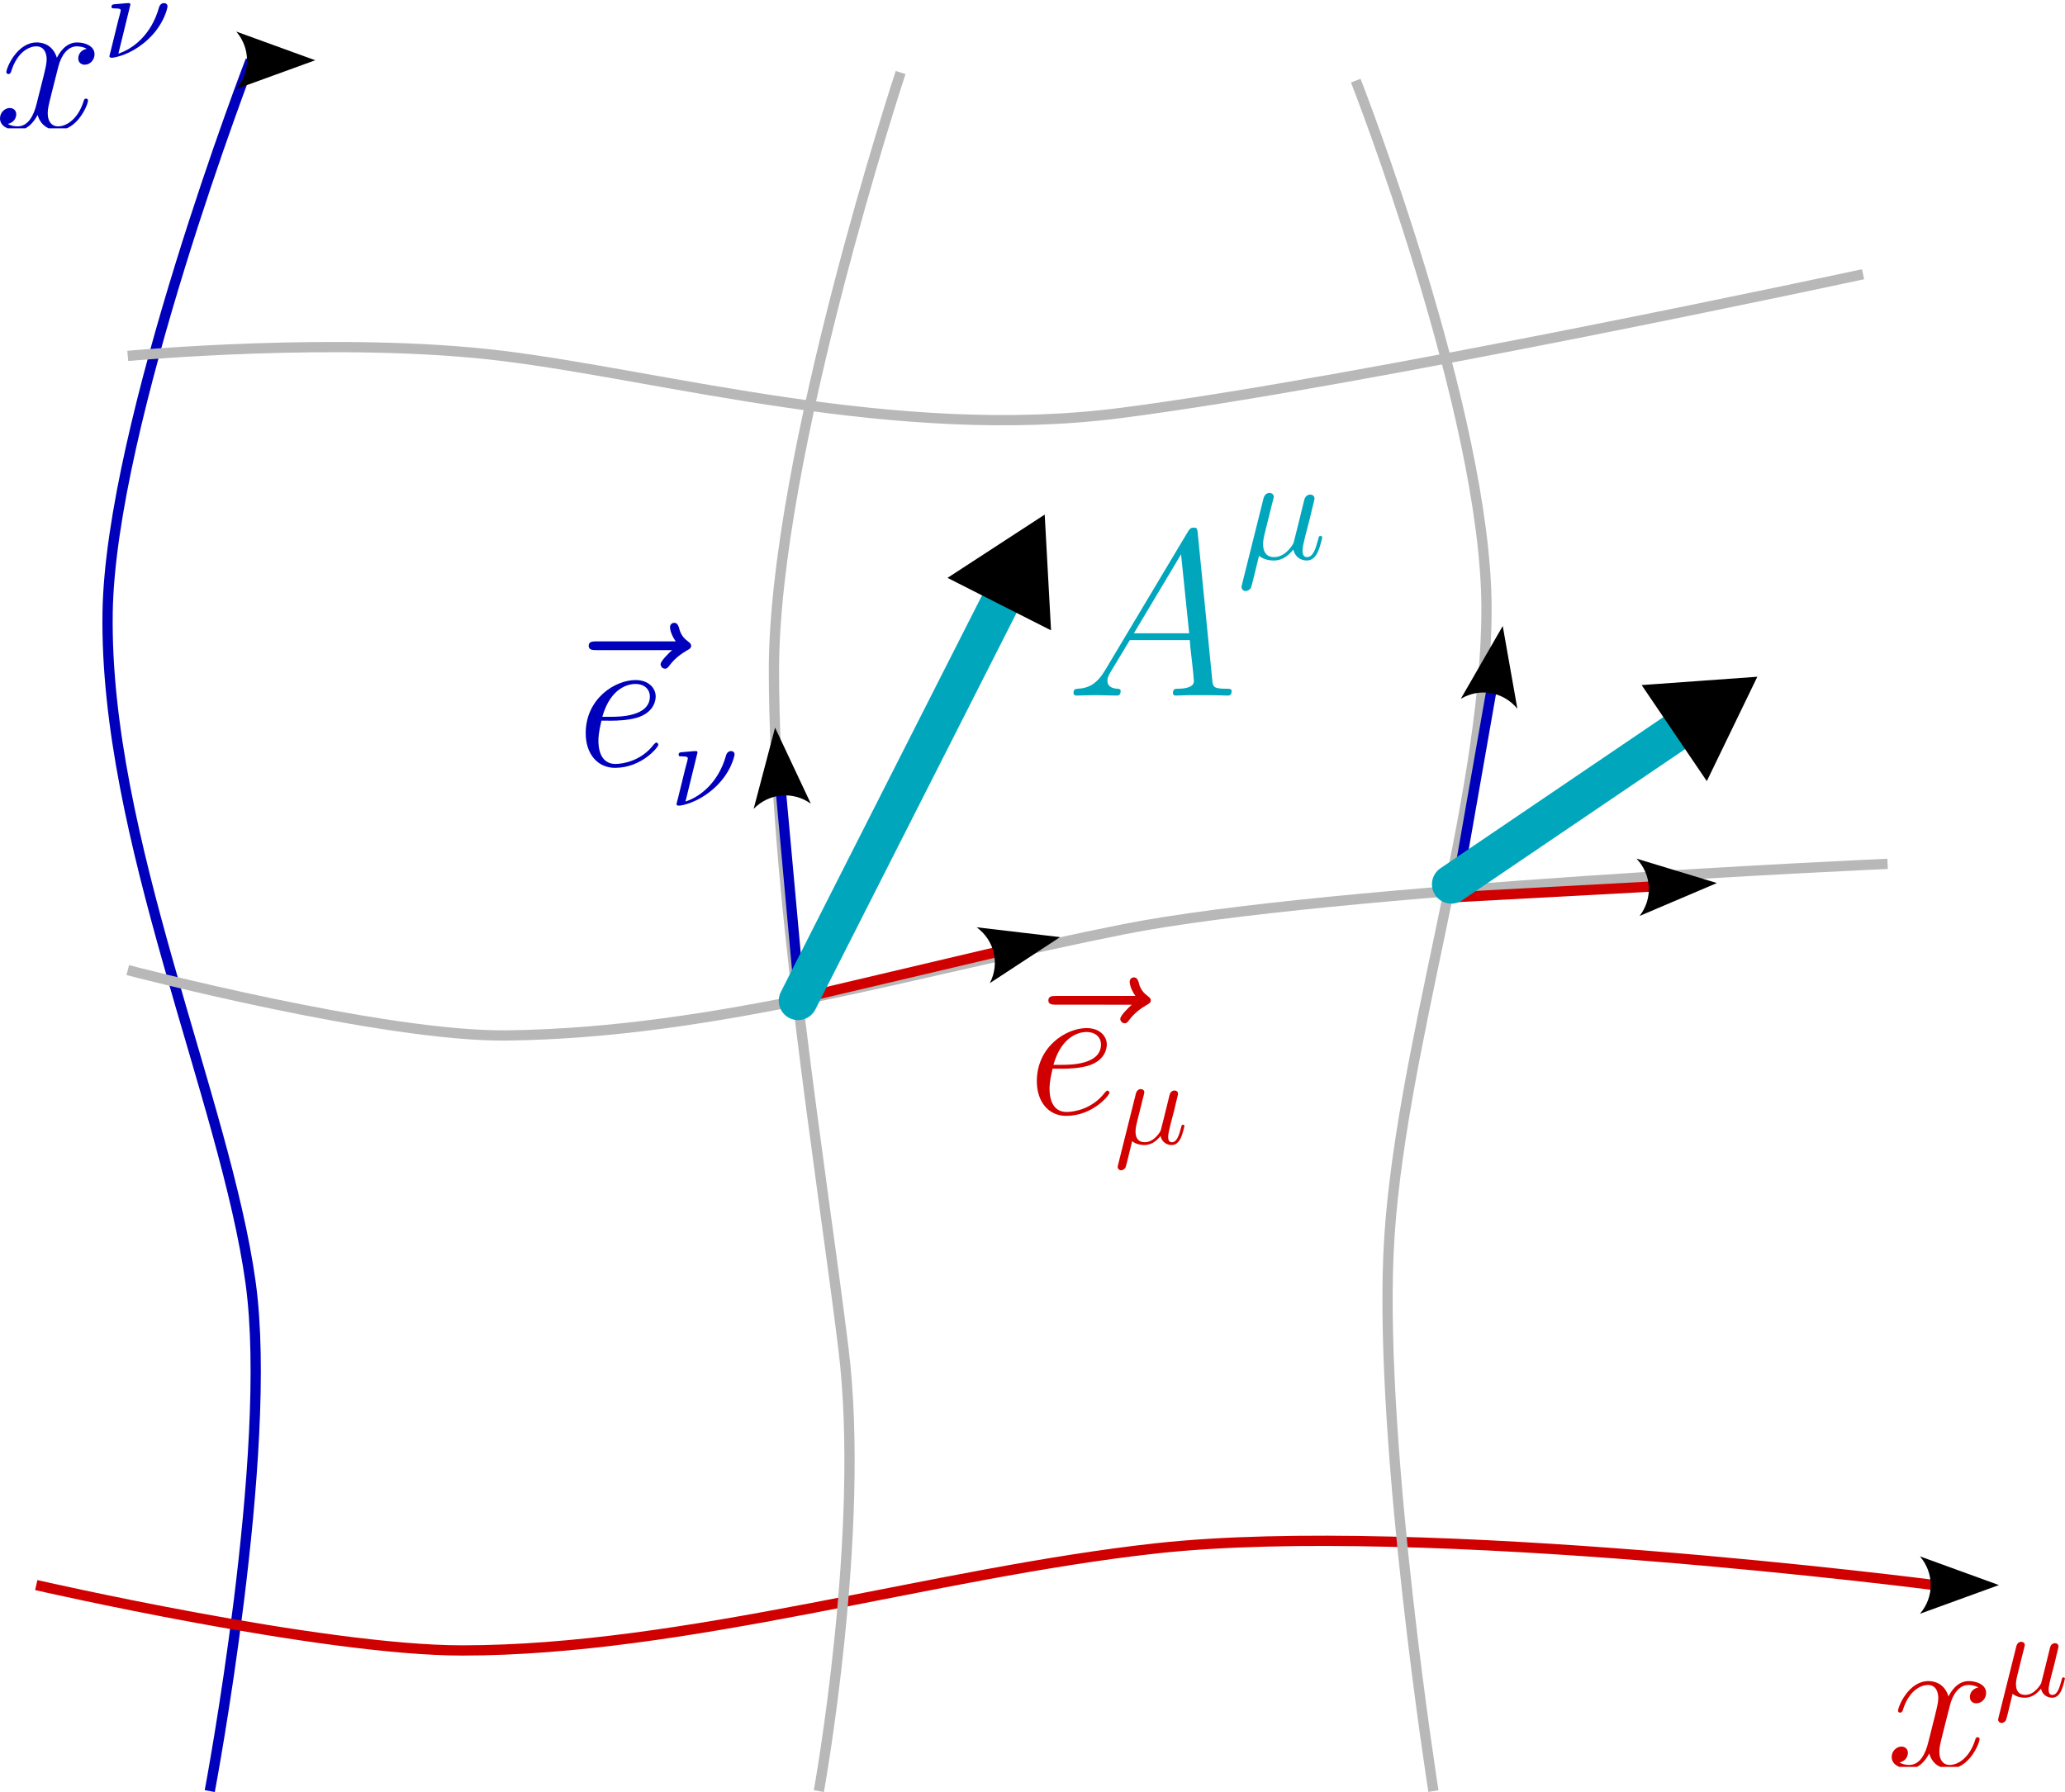 <?xml version="1.0" encoding="UTF-8" standalone="no"?>
<!-- Created with Inkscape (http://www.inkscape.org/) -->

<svg
   width="53.369mm"
   height="46.326mm"
   viewBox="0 0 53.369 46.326"
   version="1.1"
   id="svg5"
   sodipodi:docname="covariant_derivative.svg"
   inkscape:version="1.2 (dc2aeda, 2022-05-15)"
   xmlns:inkscape="http://www.inkscape.org/namespaces/inkscape"
   xmlns:sodipodi="http://sodipodi.sourceforge.net/DTD/sodipodi-0.dtd"
   xmlns="http://www.w3.org/2000/svg"
   xmlns:svg="http://www.w3.org/2000/svg">
  <sodipodi:namedview
     id="namedview7"
     pagecolor="#ffffff"
     bordercolor="#666666"
     borderopacity="1.0"
     inkscape:showpageshadow="2"
     inkscape:pageopacity="0.0"
     inkscape:pagecheckerboard="0"
     inkscape:deskcolor="#d1d1d1"
     inkscape:document-units="mm"
     showgrid="true"
     inkscape:zoom="7.1217163"
     inkscape:cx="56.587483"
     inkscape:cy="88.251198"
     inkscape:window-width="1512"
     inkscape:window-height="869"
     inkscape:window-x="0"
     inkscape:window-y="38"
     inkscape:window-maximized="1"
     inkscape:current-layer="layer1">
    <inkscape:grid
       type="xygrid"
       id="grid132"
       originx="-56.806"
       originy="-66.101" />
  </sodipodi:namedview>
  <defs
     id="defs2">
    <marker
       style="overflow:visible"
       id="TriangleStart"
       refX="0"
       refY="0"
       orient="auto-start-reverse"
       inkscape:stockid="TriangleStart"
       markerWidth="3"
       markerHeight="3"
       viewBox="0 0 5.324 6.155"
       inkscape:isstock="true"
       inkscape:collect="always"
       preserveAspectRatio="xMidYMid">
      <path
         transform="scale(0.5)"
         style="fill:context-stroke;fill-rule:evenodd;stroke:context-stroke;stroke-width:1pt"
         d="M 5.77,0 -2.88,5 V -5 Z"
         id="path135" />
    </marker>
    <marker
       style="overflow:visible"
       id="marker1125"
       refX="0"
       refY="0"
       orient="auto-start-reverse"
       inkscape:stockid="Arrow2"
       markerWidth="7.7"
       markerHeight="5.6"
       viewBox="0 0 7.7 5.6"
       inkscape:isstock="true"
       inkscape:collect="always"
       preserveAspectRatio="xMidYMid">
      <path
         transform="scale(0.7)"
         d="M -2,-4 9,0 -2,4 c 2,-2.33 2,-5.66 0,-8 z"
         style="fill:context-stroke;fill-rule:evenodd;stroke:none"
         id="path1123" />
    </marker>
    <marker
       style="overflow:visible"
       id="Arrow2"
       refX="0"
       refY="0"
       orient="auto-start-reverse"
       inkscape:stockid="Arrow2"
       markerWidth="7.7"
       markerHeight="5.6"
       viewBox="0 0 7.7 5.6"
       inkscape:isstock="true"
       inkscape:collect="always"
       preserveAspectRatio="xMidYMid">
      <path
         transform="scale(0.7)"
         d="M -2,-4 9,0 -2,4 c 2,-2.33 2,-5.66 0,-8 z"
         style="fill:context-stroke;fill-rule:evenodd;stroke:none"
         id="arrow2L" />
    </marker>
    <clipPath
       id="clip-0">
      <path
         clip-rule="nonzero"
         d="m 0,3 h 9 v 7.945 H 0 Z m 0,0"
         id="path12" />
    </clipPath>
    <clipPath
       id="clipPath6845">
      <path
         clip-rule="nonzero"
         d="m 0,3 h 9 v 7.945 H 0 Z m 0,0"
         id="path6843" />
    </clipPath>
    <clipPath
       id="clipPath6974">
      <path
         clip-rule="nonzero"
         d="M 0,0 H 13 V 11.766 H 0 Z m 0,0"
         id="path6972" />
    </clipPath>
    <clipPath
       id="clipPath7123">
      <path
         clip-rule="nonzero"
         d="m 8,5 h 6.883 v 7.117 H 8 Z m 0,0"
         id="path7121" />
    </clipPath>
    <clipPath
       id="clipPath7290">
      <path
         clip-rule="nonzero"
         d="m 8,5 h 6 V 9.996 H 8 Z m 0,0"
         id="path7288" />
    </clipPath>
    <clipPath
       id="clipPath8295">
      <path
         clip-rule="nonzero"
         d="m 8,5 h 6 V 9.996 H 8 Z m 0,0"
         id="path8293" />
    </clipPath>
    <clipPath
       id="clipPath8502">
      <path
         clip-rule="nonzero"
         d="m 8,5 h 6 V 9.996 H 8 Z m 0,0"
         id="path8500" />
    </clipPath>
    <clipPath
       id="clipPath8947">
      <path
         clip-rule="nonzero"
         d="M 0,0 H 13 V 11.766 H 0 Z m 0,0"
         id="path8945" />
    </clipPath>
    <clipPath
       id="clipPath9202">
      <path
         clip-rule="nonzero"
         d="m 8,5 h 6.883 v 7.117 H 8 Z m 0,0"
         id="path9200" />
    </clipPath>
    <clipPath
       id="clipPath9477">
      <path
         clip-rule="nonzero"
         d="m 8,5 h 6 V 9.996 H 8 Z m 0,0"
         id="path9475" />
    </clipPath>
  </defs>
  <g
     inkscape:label="Calque 1"
     inkscape:groupmode="layer"
     id="layer1"
     transform="translate(-56.806,-66.101)">
    <path
       style="fill:none;stroke:#0000bc;stroke-width:0.265;stroke-linecap:butt;stroke-linejoin:miter;stroke-dasharray:none;stroke-opacity:1;marker-end:url(#Arrow2)"
       d="m 62.227,112.402 c 0,0 1.659,-8.766 1.056,-13.14 -0.652,-4.732 -3.781,-11.514 -3.696,-17.318 0.071,-4.877 3.696,-14.285 3.696,-14.285"
       id="path188"
       sodipodi:nodetypes="cssc" />
    <path
       style="fill:none;stroke:#d10000;stroke-width:0.265px;stroke-linecap:butt;stroke-linejoin:miter;stroke-opacity:1;marker-end:url(#marker1125)"
       d="m 57.743,107.076 c 0,0 7.37,1.69 11.002,1.69 5.773,0 12.179,-2.006 17.952,-2.64 6.905,-0.758 20.1,0.95 20.1,0.95"
       id="path190"
       sodipodi:nodetypes="cssc" />
    <path
       style="fill:none;stroke:#b8b8b8;stroke-width:0.265px;stroke-linecap:butt;stroke-linejoin:miter;stroke-opacity:1"
       d="m 77.969,112.402 c 0,0 1.218,-6.722 0.634,-11.45 -0.584,-4.728 -1.795,-11.998 -1.795,-17.529 0,-5.531 3.274,-15.447 3.274,-15.447"
       id="path1171"
       sodipodi:nodetypes="czzc" />
    <path
       style="fill:none;stroke:#b8b8b8;stroke-width:0.265px;stroke-linecap:butt;stroke-linejoin:miter;stroke-opacity:1"
       d="m 93.852,112.402 c 0,0 -1.381,-8.78 -1.162,-13.879 0.219,-5.099 2.534,-11.646 2.534,-16.685 0,-5.038 -3.379,-13.652 -3.379,-13.652"
       id="path1179"
       sodipodi:nodetypes="czzc" />
    <path
       style="fill:none;stroke:#b8b8b8;stroke-width:0.265px;stroke-linecap:butt;stroke-linejoin:miter;stroke-opacity:1"
       d="m 105.59,88.432 c 0,0 -14.407,0.634 -19.738,1.69 -5.331,1.056 -10.519,2.678 -15.945,2.746 -3.211,0.04 -9.799,-1.69 -9.799,-1.69"
       id="path1931"
       sodipodi:nodetypes="czsc" />
    <path
       style="fill:none;stroke:#b8b8b8;stroke-width:0.265px;stroke-linecap:butt;stroke-linejoin:miter;stroke-opacity:1"
       d="m 104.956,73.19 c 0,0 -12.894,2.781 -19.21,3.59 -5.773,0.739 -11.771,-0.964 -15.945,-1.478 -4.174,-0.515 -9.693,0 -9.693,0"
       id="path1933"
       sodipodi:nodetypes="cszc" />
    <path
       style="fill:none;stroke:#d10000;stroke-width:0.265;stroke-linecap:butt;stroke-linejoin:miter;stroke-dasharray:none;stroke-opacity:1;marker-end:url(#Arrow2)"
       d="m 77.327,91.947 5.251,-1.238"
       id="path4311"
       sodipodi:nodetypes="cc" />
    <path
       style="fill:none;stroke:#0000bc;stroke-width:0.265;stroke-linecap:butt;stroke-linejoin:miter;stroke-dasharray:none;stroke-opacity:1;marker-end:url(#Arrow2)"
       d="m 77.478,91.947 -0.489,-5.373"
       id="path4993"
       sodipodi:nodetypes="cc"
       inkscape:transform-center-x="0.1686298"
       inkscape:transform-center-y="-2.5992277" />
    <path
       style="fill:none;stroke:#00a7bc;stroke-width:1;stroke-linecap:round;stroke-linejoin:miter;stroke-dasharray:none;stroke-opacity:1;marker-end:url(#TriangleStart)"
       d="M 77.432,91.971 83.023,80.947"
       id="path5143"
       sodipodi:nodetypes="cc"
       inkscape:transform-center-x="-1.0056982"
       inkscape:transform-center-y="-2.4027047" />
    <path
       style="fill:none;stroke:#d10000;stroke-width:0.265;stroke-linecap:butt;stroke-linejoin:miter;stroke-dasharray:none;stroke-opacity:1;marker-end:url(#Arrow2)"
       d="m 94.26,89.301 5.251,-0.283"
       id="path5547"
       sodipodi:nodetypes="cc" />
    <path
       style="fill:none;stroke:#0000bc;stroke-width:0.265;stroke-linecap:butt;stroke-linejoin:miter;stroke-dasharray:none;stroke-opacity:1;marker-end:url(#Arrow2)"
       d="m 94.412,89.301 0.943,-5.373"
       id="path5549"
       sodipodi:nodetypes="cc"
       inkscape:transform-center-x="0.1686298"
       inkscape:transform-center-y="-2.5992277" />
    <path
       style="fill:none;stroke:#00a7bc;stroke-width:1;stroke-linecap:round;stroke-linejoin:miter;stroke-dasharray:none;stroke-opacity:1;marker-end:url(#TriangleStart)"
       d="m 94.314,88.96 6.477,-4.393"
       id="path5551"
       sodipodi:nodetypes="cc"
       inkscape:transform-center-x="-1.4871367"
       inkscape:transform-center-y="-2.1384197" />
    <g
       clip-path="url(#clip-0)"
       id="g21"
       transform="matrix(0.292,0,0,0.292,105.554,108.58)"
       style="fill:#d40000">
      <g
         fill="#000000"
         fill-opacity="1"
         id="g19"
         style="fill:#d40000">
        <g
           id="use17"
           transform="translate(0,10.944)"
           style="fill:#d40000">
          <path
             d="m 8.156,-7.031 c -0.547,0.109 -0.75,0.516 -0.75,0.844 0,0.422 0.328,0.562 0.562,0.562 0.516,0 0.875,-0.453 0.875,-0.922 0,-0.719 -0.812,-1.047 -1.547,-1.047 -1.047,0 -1.625,1.031 -1.781,1.359 -0.406,-1.297 -1.469,-1.359 -1.781,-1.359 -1.75,0 -2.688,2.25 -2.688,2.641 0,0.062 0.078,0.156 0.188,0.156 0.141,0 0.172,-0.109 0.219,-0.172 C 2.031,-6.891 3.188,-7.25 3.688,-7.25 c 0.766,0 0.922,0.719 0.922,1.141 0,0.375 -0.094,0.766 -0.297,1.594 L 3.719,-2.156 c -0.25,1.031 -0.75,1.984 -1.672,1.984 -0.078,0 -0.516,0 -0.875,-0.219 0.625,-0.125 0.75,-0.641 0.75,-0.844 0,-0.344 -0.25,-0.562 -0.578,-0.562 -0.406,0 -0.859,0.375 -0.859,0.922 0,0.719 0.812,1.047 1.547,1.047 0.828,0 1.406,-0.656 1.781,-1.359 0.266,1.016 1.125,1.359 1.766,1.359 1.75,0 2.688,-2.25 2.688,-2.641 0,-0.078 -0.062,-0.156 -0.172,-0.156 -0.156,0 -0.172,0.094 -0.219,0.234 -0.469,1.516 -1.469,2.219 -2.25,2.219 -0.594,0 -0.922,-0.453 -0.922,-1.156 0,-0.375 0.062,-0.656 0.344,-1.781 l 0.594,-2.344 C 5.906,-6.484 6.484,-7.25 7.281,-7.25 c 0.031,0 0.516,0 0.875,0.219 z m 0,0"
             id="path31"
             style="fill:#d40000" />
        </g>
      </g>
    </g>
    <g
       fill="#000000"
       fill-opacity="1"
       id="g25"
       transform="matrix(0.292,0,0,0.292,105.554,108.58)"
       style="fill:#d40000">
      <g
         id="use23"
         transform="translate(9.579,4.697)"
         style="fill:#d40000">
        <path
           d="M 2.516,-3.828 C 2.578,-4.062 2.688,-4.469 2.688,-4.531 c 0,-0.188 -0.141,-0.297 -0.328,-0.297 -0.031,0 -0.328,0.016 -0.422,0.406 l -1.578,6.312 c -0.031,0.125 -0.031,0.156 -0.031,0.172 0,0.156 0.125,0.297 0.297,0.297 C 0.859,2.359 1,2.156 1.016,2.125 1.062,2.031 1.203,1.469 1.609,-0.219 1.969,0.078 2.453,0.125 2.672,0.125 3.438,0.125 3.859,-0.375 4.125,-0.672 4.219,-0.188 4.625,0.125 5.109,0.125 c 0.375,0 0.625,-0.25 0.797,-0.609 C 6.094,-0.875 6.234,-1.531 6.234,-1.562 c 0,-0.109 -0.094,-0.109 -0.125,-0.109 -0.109,0 -0.125,0.047 -0.156,0.203 -0.188,0.703 -0.375,1.344 -0.828,1.344 -0.297,0 -0.328,-0.281 -0.328,-0.5 0,-0.234 0.125,-0.75 0.219,-1.125 l 0.312,-1.188 C 5.359,-3.094 5.469,-3.516 5.5,-3.672 c 0.062,-0.25 0.172,-0.672 0.172,-0.734 0,-0.203 -0.156,-0.297 -0.312,-0.297 -0.062,0 -0.344,0.016 -0.438,0.391 l -0.5,2.031 c -0.141,0.547 -0.25,1 -0.281,1.109 C 4.125,-1.109 3.594,-0.125 2.719,-0.125 c -0.547,0 -0.812,-0.359 -0.812,-0.938 0,-0.328 0.078,-0.625 0.156,-0.938 z m 0,0"
           id="path35"
           style="fill:#d40000" />
      </g>
    </g>
    <g
       inkscape:label=""
       transform="matrix(0.828,0,0,0.828,56.806,66.181)"
       id="g6882"
       style="fill:#0000bc;fill-opacity:1">
      <g
         clip-path="url(#clip-0)"
         id="g6874"
         transform="matrix(0.353,0,0,0.353,-0.171,0.046)"
         style="fill:#0000bc;fill-opacity:1">
        <g
           fill="#000000"
           fill-opacity="1"
           id="g6872"
           style="fill:#0000bc;fill-opacity:1">
          <g
             id="g6870"
             transform="translate(0,10.944)"
             style="fill:#0000bc;fill-opacity:1">
            <path
               d="m 8.156,-7.031 c -0.547,0.109 -0.75,0.516 -0.75,0.844 0,0.422 0.328,0.562 0.562,0.562 0.516,0 0.875,-0.453 0.875,-0.922 0,-0.719 -0.812,-1.047 -1.547,-1.047 -1.047,0 -1.625,1.031 -1.781,1.359 -0.406,-1.297 -1.469,-1.359 -1.781,-1.359 -1.75,0 -2.688,2.25 -2.688,2.641 0,0.062 0.078,0.156 0.188,0.156 0.141,0 0.172,-0.109 0.219,-0.172 C 2.031,-6.891 3.188,-7.25 3.688,-7.25 c 0.766,0 0.922,0.719 0.922,1.141 0,0.375 -0.094,0.766 -0.297,1.594 L 3.719,-2.156 c -0.25,1.031 -0.75,1.984 -1.672,1.984 -0.078,0 -0.516,0 -0.875,-0.219 0.625,-0.125 0.75,-0.641 0.75,-0.844 0,-0.344 -0.25,-0.562 -0.578,-0.562 -0.406,0 -0.859,0.375 -0.859,0.922 0,0.719 0.812,1.047 1.547,1.047 0.828,0 1.406,-0.656 1.781,-1.359 0.266,1.016 1.125,1.359 1.766,1.359 1.75,0 2.688,-2.25 2.688,-2.641 0,-0.078 -0.062,-0.156 -0.172,-0.156 -0.156,0 -0.172,0.094 -0.219,0.234 -0.469,1.516 -1.469,2.219 -2.25,2.219 -0.594,0 -0.922,-0.453 -0.922,-1.156 0,-0.375 0.062,-0.656 0.344,-1.781 l 0.594,-2.344 C 5.906,-6.484 6.484,-7.25 7.281,-7.25 c 0.031,0 0.516,0 0.875,0.219 z m 0,0"
               id="path6868"
               style="fill:#0000bc;fill-opacity:1" />
          </g>
        </g>
      </g>
      <g
         fill="#000000"
         fill-opacity="1"
         id="g6880"
         transform="matrix(0.353,0,0,0.353,-0.171,0.046)"
         style="fill:#0000bc;fill-opacity:1">
        <g
           id="g6878"
           transform="translate(9.579,4.697)"
           style="fill:#0000bc;fill-opacity:1">
          <path
             d="m 2.438,-4.703 c 0,-0.016 0,-0.125 -0.141,-0.125 -0.25,0 -1.047,0.094 -1.328,0.109 C 0.891,-4.703 0.766,-4.688 0.766,-4.5 c 0,0.141 0.094,0.141 0.266,0.141 0.516,0 0.547,0.078 0.547,0.188 0,0.078 -0.141,0.578 -0.219,0.875 L 0.703,-0.625 c -0.047,0.172 -0.125,0.469 -0.125,0.5 C 0.578,-0.016 0.688,0 0.75,0 h 0.156 c 0.766,-0.125 1.953,-0.562 3.078,-1.609 1.438,-1.328 1.734,-2.812 1.734,-2.922 0,-0.188 -0.141,-0.297 -0.312,-0.297 -0.094,0 -0.344,0.047 -0.438,0.375 -0.688,2.469 -2.344,3.688 -3.594,4.094 z m 0,0"
             id="path6876"
             style="fill:#0000bc;fill-opacity:1" />
        </g>
      </g>
    </g>
    <g
       id="g10461"
       style="fill:#00a7bc;fill-opacity:1"
       transform="translate(-29.478,-18.384)">
      <g
         inkscape:label=""
         transform="translate(114.028,98.125)"
         id="g8799"
         style="fill:#00a7bc;fill-opacity:1">
        <g
           fill="#000000"
           fill-opacity="1"
           id="g12"
           transform="matrix(0.353,0,0,0.353,-0.204,0.188)"
           style="fill:#00a7bc;fill-opacity:1">
          <g
             id="use10"
             transform="translate(0,11.764)"
             style="fill:#00a7bc;fill-opacity:1">
            <path
               d="M 2.922,-1.906 C 2.328,-0.891 1.734,-0.547 0.906,-0.5 0.719,-0.484 0.578,-0.484 0.578,-0.172 0.578,-0.062 0.672,0 0.797,0 1.109,0 1.875,-0.031 2.188,-0.031 2.688,-0.031 3.234,0 3.719,0 3.828,0 4.031,0 4.031,-0.328 4.031,-0.484 3.891,-0.5 3.781,-0.5 3.391,-0.531 3.062,-0.672 3.062,-1.078 c 0,-0.25 0.109,-0.438 0.328,-0.812 L 4.703,-4.062 H 9.094 c 0.016,0.156 0.016,0.297 0.031,0.453 0.047,0.438 0.266,2.234 0.266,2.562 C 9.391,-0.531 8.5,-0.5 8.234,-0.5 c -0.188,0 -0.375,0 -0.375,0.312 C 7.859,0 8,0 8.109,0 8.406,0 8.75,-0.031 9.047,-0.031 h 0.969 c 1.062,0 1.812,0.031 1.828,0.031 0.125,0 0.312,0 0.312,-0.328 C 12.156,-0.5 12,-0.5 11.75,-0.5 c -0.953,0 -0.969,-0.156 -1.016,-0.672 l -1.062,-10.75 c -0.031,-0.344 -0.094,-0.375 -0.281,-0.375 -0.172,0 -0.281,0.031 -0.438,0.297 z M 5,-4.562 l 3.453,-5.781 0.594,5.781 z m 0,0"
               id="path18"
               style="fill:#00a7bc;fill-opacity:1" />
          </g>
        </g>
      </g>
      <g
         fill="#000000"
         fill-opacity="1"
         id="g9034"
         transform="matrix(0.353,0,0,0.353,113.794,96.983)"
         style="fill:#00a7bc;fill-opacity:1">
        <g
           id="g9032"
           transform="translate(12.636,5.517)"
           style="fill:#00a7bc;fill-opacity:1">
          <path
             d="M 2.516,-3.828 C 2.578,-4.062 2.688,-4.469 2.688,-4.531 c 0,-0.188 -0.141,-0.297 -0.328,-0.297 -0.031,0 -0.328,0.016 -0.422,0.406 l -1.578,6.312 c -0.031,0.125 -0.031,0.156 -0.031,0.172 0,0.156 0.125,0.297 0.297,0.297 C 0.859,2.359 1,2.156 1.016,2.125 1.062,2.031 1.203,1.469 1.609,-0.219 1.969,0.078 2.453,0.125 2.672,0.125 3.438,0.125 3.859,-0.375 4.125,-0.672 4.219,-0.188 4.625,0.125 5.109,0.125 c 0.375,0 0.625,-0.25 0.797,-0.609 C 6.094,-0.875 6.234,-1.531 6.234,-1.562 c 0,-0.109 -0.094,-0.109 -0.125,-0.109 -0.109,0 -0.125,0.047 -0.156,0.203 -0.188,0.703 -0.375,1.344 -0.828,1.344 -0.297,0 -0.328,-0.281 -0.328,-0.5 0,-0.234 0.125,-0.75 0.219,-1.125 l 0.312,-1.188 C 5.359,-3.094 5.469,-3.516 5.5,-3.672 c 0.062,-0.25 0.172,-0.672 0.172,-0.734 0,-0.203 -0.156,-0.297 -0.312,-0.297 -0.062,0 -0.344,0.016 -0.438,0.391 l -0.5,2.031 c -0.141,0.547 -0.25,1 -0.281,1.109 C 4.125,-1.109 3.594,-0.125 2.719,-0.125 c -0.547,0 -0.812,-0.359 -0.812,-0.938 0,-0.328 0.078,-0.625 0.156,-0.938 z m 0,0"
             id="path9030"
             style="fill:#00a7bc;fill-opacity:1" />
        </g>
      </g>
    </g>
    <g
       id="g27646">
      <g
         id="g10417">
        <g
           id="g10339"
           transform="translate(-7.426,-8.468)">
          <g
             id="g10288"
             transform="matrix(0.292,0,0,0.292,81.547,95.394)"
             style="fill:#0000bc;fill-opacity:1">
            <path
               d="m 2.438,-4.703 c 0,-0.016 0,-0.125 -0.141,-0.125 -0.25,0 -1.047,0.094 -1.328,0.109 C 0.891,-4.703 0.766,-4.688 0.766,-4.5 c 0,0.141 0.094,0.141 0.266,0.141 0.516,0 0.547,0.078 0.547,0.188 0,0.078 -0.141,0.578 -0.219,0.875 L 0.703,-0.625 c -0.047,0.172 -0.125,0.469 -0.125,0.5 C 0.578,-0.016 0.688,0 0.75,0 h 0.156 c 0.766,-0.125 1.953,-0.562 3.078,-1.609 1.438,-1.328 1.734,-2.812 1.734,-2.922 0,-0.188 -0.141,-0.297 -0.312,-0.297 -0.094,0 -0.344,0.047 -0.438,0.375 -0.688,2.469 -2.344,3.688 -3.594,4.094 z m 0,0"
               id="path10286"
               style="fill:#0000bc;fill-opacity:1" />
          </g>
          <g
             inkscape:label=""
             transform="matrix(0.828,0,0,0.828,107.408,84.653)"
             id="g10284"
             style="fill:#0000bc;fill-opacity:1;stroke:none;stroke-opacity:1">
            <g
               fill="#000000"
               fill-opacity="1"
               id="g10282"
               transform="matrix(0.353,0,0,0.353,-34.139,9.117)"
               style="fill:#0000bc;fill-opacity:1;stroke:none;stroke-opacity:1">
              <g
                 id="g10280"
                 transform="translate(0,7.412)"
                 style="fill:#0000bc;fill-opacity:1;stroke:none;stroke-opacity:1">
                <path
                   d="m 3.078,-4 c 0.469,0 1.641,-0.031 2.469,-0.344 1.312,-0.5 1.422,-1.5 1.422,-1.797 0,-0.766 -0.656,-1.453 -1.781,-1.453 -1.812,0 -4.406,1.641 -4.406,4.703 0,1.812 1.031,3.062 2.594,3.062 2.344,0 3.828,-1.828 3.828,-2.047 0,-0.109 -0.109,-0.188 -0.172,-0.188 -0.062,0 -0.078,0.016 -0.234,0.172 -1.094,1.453 -2.734,1.719 -3.391,1.719 -0.984,0 -1.5,-0.781 -1.5,-2.047 0,-0.25 0,-0.672 0.266,-1.781 z M 2.25,-4.344 C 3,-6.984 4.625,-7.25 5.188,-7.25 c 0.75,0 1.266,0.453 1.266,1.109 0,1.797 -2.75,1.797 -3.469,1.797 z m 0,0"
                   id="path10278"
                   style="fill:#0000bc;fill-opacity:1;stroke:none;stroke-opacity:1" />
              </g>
            </g>
          </g>
        </g>
      </g>
      <g
         fill="#000000"
         fill-opacity="1"
         id="g25112"
         transform="matrix(0.353,0,0,0.353,71.168,82.205)"
         style="fill:#0000bc;fill-opacity:1">
        <g
           id="g25110"
           transform="translate(-0.695,12.271)"
           style="fill:#0000bc;fill-opacity:1">
          <path
             d="M 9.219,-10.281 C 9,-10.094 8.375,-9.484 8.375,-9.25 c 0,0.172 0.141,0.328 0.328,0.328 0.141,0 0.219,-0.094 0.344,-0.266 0.406,-0.531 0.875,-0.844 1.266,-1.078 0.172,-0.094 0.297,-0.156 0.297,-0.344 0,-0.156 -0.141,-0.234 -0.25,-0.328 -0.469,-0.328 -0.594,-0.781 -0.641,-1 -0.062,-0.141 -0.109,-0.344 -0.359,-0.344 -0.094,0 -0.297,0.078 -0.297,0.328 0,0.156 0.094,0.578 0.422,1.031 h -5.781 c -0.297,0 -0.594,0 -0.594,0.328 0,0.312 0.312,0.312 0.594,0.312 z m 0,0"
             id="path25108"
             style="fill:#0000bc;fill-opacity:1" />
        </g>
      </g>
    </g>
    <g
       id="g27633"
       transform="translate(-0.529,1.587)">
      <g
         id="g10427"
         transform="translate(-2.117,-1.058)">
        <g
           id="g10327">
          <g
             fill="#000000"
             fill-opacity="1"
             id="g10276"
             transform="matrix(0.292,0,0,0.292,85.445,93.764)"
             style="fill:#d40000">
            <g
               id="g10274"
               transform="translate(9.579,4.697)"
               style="fill:#d40000">
              <path
                 d="M 2.516,-3.828 C 2.578,-4.062 2.688,-4.469 2.688,-4.531 c 0,-0.188 -0.141,-0.297 -0.328,-0.297 -0.031,0 -0.328,0.016 -0.422,0.406 l -1.578,6.312 c -0.031,0.125 -0.031,0.156 -0.031,0.172 0,0.156 0.125,0.297 0.297,0.297 C 0.859,2.359 1,2.156 1.016,2.125 1.062,2.031 1.203,1.469 1.609,-0.219 1.969,0.078 2.453,0.125 2.672,0.125 3.438,0.125 3.859,-0.375 4.125,-0.672 4.219,-0.188 4.625,0.125 5.109,0.125 c 0.375,0 0.625,-0.25 0.797,-0.609 C 6.094,-0.875 6.234,-1.531 6.234,-1.562 c 0,-0.109 -0.094,-0.109 -0.125,-0.109 -0.109,0 -0.125,0.047 -0.156,0.203 -0.188,0.703 -0.375,1.344 -0.828,1.344 -0.297,0 -0.328,-0.281 -0.328,-0.5 0,-0.234 0.125,-0.75 0.219,-1.125 l 0.312,-1.188 C 5.359,-3.094 5.469,-3.516 5.5,-3.672 c 0.062,-0.25 0.172,-0.672 0.172,-0.734 0,-0.203 -0.156,-0.297 -0.312,-0.297 -0.062,0 -0.344,0.016 -0.438,0.391 l -0.5,2.031 c -0.141,0.547 -0.25,1 -0.281,1.109 C 4.125,-1.109 3.594,-0.125 2.719,-0.125 c -0.547,0 -0.812,-0.359 -0.812,-0.938 0,-0.328 0.078,-0.625 0.156,-0.938 z m 0,0"
                 id="path10272"
                 style="fill:#d40000" />
            </g>
          </g>
          <g
             inkscape:label=""
             transform="matrix(0.828,0,0,0.828,114.287,84.653)"
             id="g7174"
             style="fill:#d10000;fill-opacity:1">
            <g
               fill="#000000"
               fill-opacity="1"
               id="g7166"
               transform="matrix(0.353,0,0,0.353,-34.139,9.117)"
               style="fill:#d10000;fill-opacity:1">
              <g
                 id="g7164"
                 transform="translate(0,7.412)"
                 style="fill:#d10000;fill-opacity:1">
                <path
                   d="m 3.078,-4 c 0.469,0 1.641,-0.031 2.469,-0.344 1.312,-0.5 1.422,-1.5 1.422,-1.797 0,-0.766 -0.656,-1.453 -1.781,-1.453 -1.812,0 -4.406,1.641 -4.406,4.703 0,1.812 1.031,3.062 2.594,3.062 2.344,0 3.828,-1.828 3.828,-2.047 0,-0.109 -0.109,-0.188 -0.172,-0.188 -0.062,0 -0.078,0.016 -0.234,0.172 -1.094,1.453 -2.734,1.719 -3.391,1.719 -0.984,0 -1.5,-0.781 -1.5,-2.047 0,-0.25 0,-0.672 0.266,-1.781 z M 2.25,-4.344 C 3,-6.984 4.625,-7.25 5.188,-7.25 c 0.75,0 1.266,0.453 1.266,1.109 0,1.797 -2.75,1.797 -3.469,1.797 z m 0,0"
                   id="path7162"
                   style="fill:#d10000;fill-opacity:1" />
              </g>
            </g>
          </g>
        </g>
      </g>
      <g
         fill="#000000"
         fill-opacity="1"
         id="g27550"
         transform="matrix(0.353,0,0,0.353,83.577,89.784)"
         style="fill:#d10000;fill-opacity:1">
        <g
           id="g27548"
           transform="translate(-0.695,12.271)"
           style="fill:#d10000;fill-opacity:1">
          <path
             d="M 9.219,-10.281 C 9,-10.094 8.375,-9.484 8.375,-9.25 c 0,0.172 0.141,0.328 0.328,0.328 0.141,0 0.219,-0.094 0.344,-0.266 0.406,-0.531 0.875,-0.844 1.266,-1.078 0.172,-0.094 0.297,-0.156 0.297,-0.344 0,-0.156 -0.141,-0.234 -0.25,-0.328 -0.469,-0.328 -0.594,-0.781 -0.641,-1 -0.062,-0.141 -0.109,-0.344 -0.359,-0.344 -0.094,0 -0.297,0.078 -0.297,0.328 0,0.156 0.094,0.578 0.422,1.031 h -5.781 c -0.297,0 -0.594,0 -0.594,0.328 0,0.312 0.312,0.312 0.594,0.312 z m 0,0"
             id="path27546"
             style="fill:#d10000;fill-opacity:1" />
        </g>
      </g>
    </g>
  </g>
</svg>
